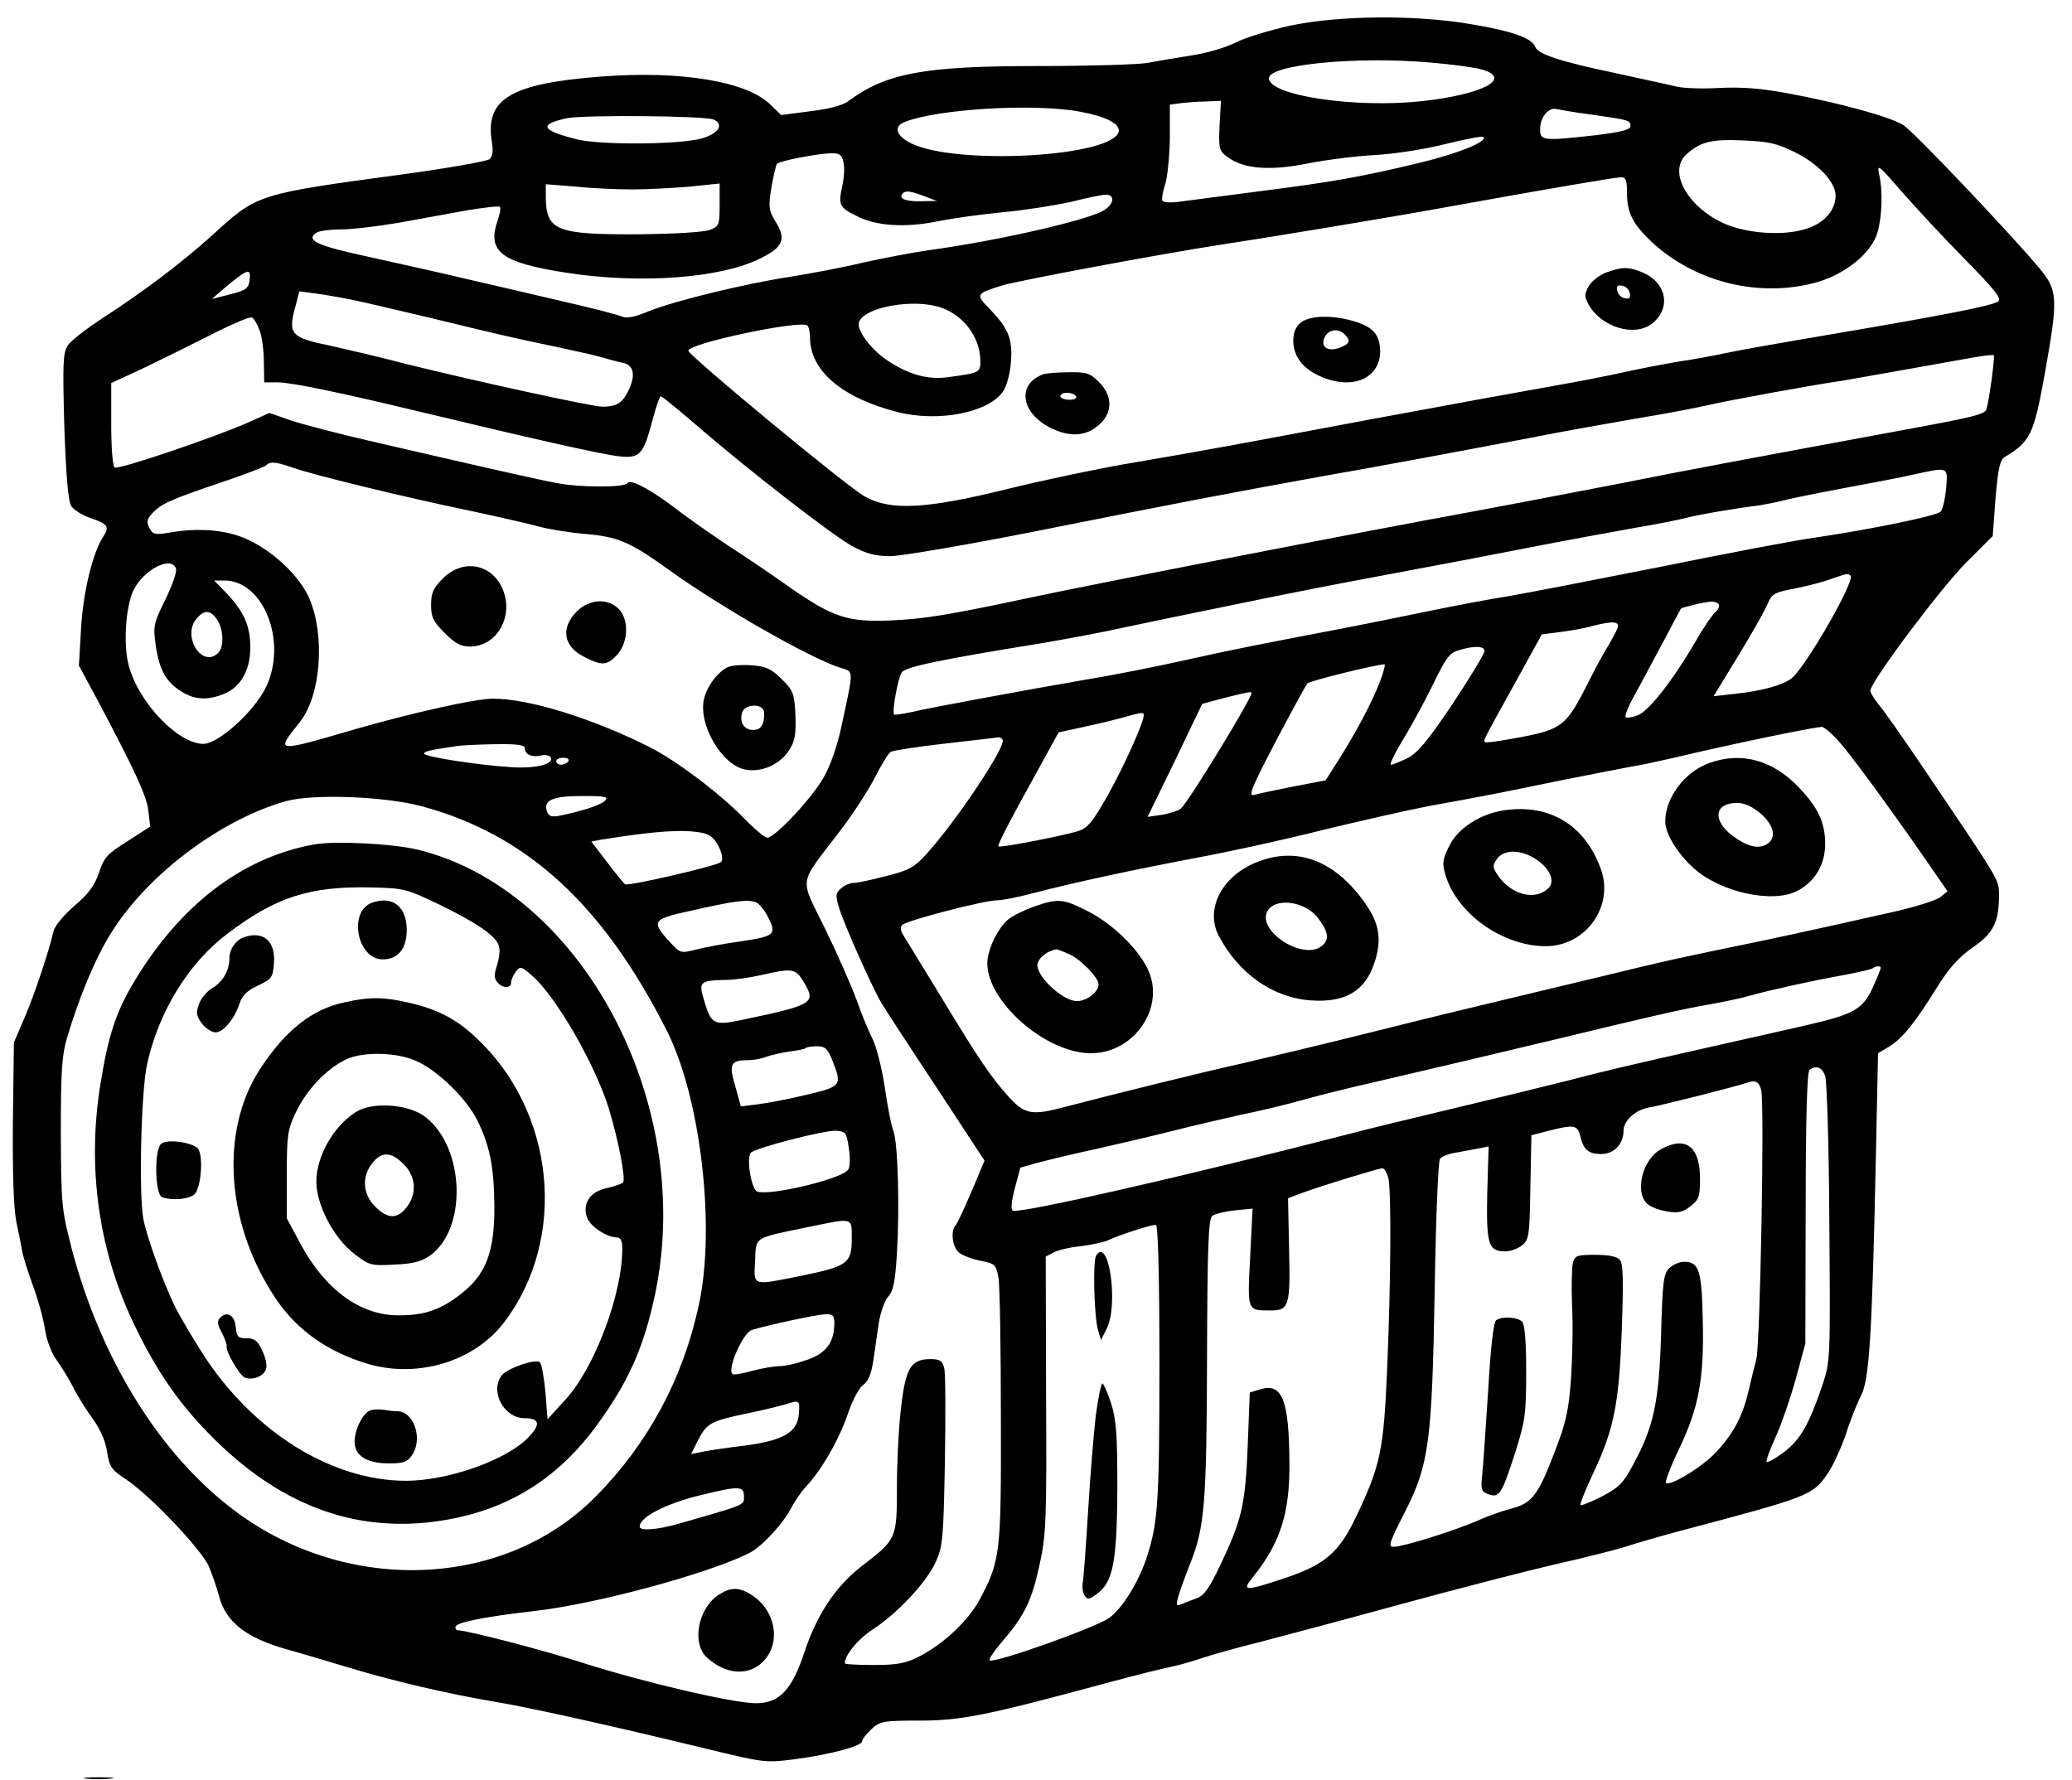 <?xml version="1.0" standalone="no"?>
<!DOCTYPE svg PUBLIC "-//W3C//DTD SVG 20010904//EN"
 "http://www.w3.org/TR/2001/REC-SVG-20010904/DTD/svg10.dtd">
<svg version="1.0" xmlns="http://www.w3.org/2000/svg"
 width="596pt" height="512pt" viewBox="0 0 596 512"
 preserveAspectRatio="xMidYMid meet">

<g transform="translate(0,512) scale(0.1,-0.1)"
fill="#000000" stroke="none">
<path d="M3710 5046 c-58 -13 -127 -34 -155 -48 -27 -14 -84 -31 -125 -37 -41
-7 -99 -16 -129 -22 -30 -5 -172 -9 -315 -9 -329 0 -436 -20 -546 -101 -15
-12 -57 -23 -109 -29 l-84 -11 -32 31 c-68 66 -256 97 -483 80 -263 -20 -338
-64 -317 -189 4 -26 2 -41 -7 -49 -8 -6 -115 -25 -238 -42 -436 -59 -428 -57
-562 -179 -88 -79 -194 -159 -314 -237 -46 -30 -91 -65 -99 -78 -14 -21 -15
-51 -10 -233 5 -141 11 -215 20 -229 7 -11 32 -26 54 -34 51 -17 57 -25 38
-54 -31 -47 -58 -161 -64 -266 l-6 -105 54 -100 c110 -208 142 -277 146 -320
l5 -43 -65 -42 c-58 -36 -68 -47 -82 -90 -13 -38 -30 -61 -71 -96 -31 -27 -57
-58 -60 -73 -13 -57 -54 -180 -83 -248 l-31 -72 -3 -228 c-1 -148 2 -249 10
-288 7 -33 15 -73 18 -90 3 -16 18 -61 32 -100 14 -38 29 -94 33 -123 5 -30
19 -67 33 -85 13 -18 34 -52 47 -77 12 -25 38 -66 57 -92 22 -31 37 -65 41
-95 7 -43 12 -51 53 -78 68 -44 219 -203 240 -252 10 -24 23 -62 29 -85 20
-75 78 -120 195 -153 33 -9 110 -32 170 -50 130 -40 294 -78 424 -100 98 -16
329 -67 613 -136 165 -40 169 -41 255 -30 104 14 193 38 193 52 0 5 12 21 26
34 25 23 34 25 138 25 119 0 191 14 531 106 88 24 174 45 190 48 17 3 57 14
90 25 33 11 107 32 165 46 58 15 242 64 410 110 168 46 368 97 445 115 77 17
167 40 200 50 33 11 103 31 155 45 374 99 384 102 428 167 16 24 39 75 52 113
12 39 32 88 43 110 24 45 32 170 43 697 l6 288 32 19 c39 24 76 71 138 171 35
56 62 86 102 114 60 41 76 73 76 152 0 44 3 38 -224 374 -54 80 -109 158 -122
173 -13 16 -24 34 -24 40 0 25 203 296 276 369 l76 76 8 109 c7 84 13 110 26
118 74 44 84 65 115 236 40 224 39 243 -17 310 -85 101 -360 391 -389 409 -38
24 -184 64 -330 91 -79 15 -135 19 -198 16 -49 -3 -105 -1 -125 4 -20 5 -100
22 -177 39 -157 33 -221 54 -229 75 -9 25 -64 45 -182 65 -163 28 -380 26
-524 -4z m405 -106 c61 -5 127 -14 148 -20 89 -26 1 -72 -173 -91 -191 -21
-440 16 -440 66 0 39 252 64 465 45z m-607 -181 c-3 -67 -1 -73 22 -90 46 -35
121 -41 228 -20 54 11 142 22 197 25 55 3 147 17 204 32 57 14 105 23 108 20
13 -13 -73 -48 -186 -75 -166 -40 -252 -55 -456 -81 -93 -12 -194 -25 -223
-29 -29 -5 -55 -4 -58 1 -3 4 0 25 7 46 7 20 13 81 14 134 l0 97 30 4 c17 2
50 5 73 5 l44 2 -4 -71z m-403 40 c76 -14 117 -35 113 -57 -14 -73 -466 -99
-598 -34 -42 21 -51 48 -18 61 96 38 373 54 503 30z m1475 -9 c106 -15 110
-16 110 -33 0 -10 -27 -17 -100 -26 -154 -17 -160 -16 -160 18 0 34 25 64 49
57 9 -2 54 -10 101 -16z m-2527 -14 c30 -14 15 -39 -33 -54 -62 -18 -290 -20
-360 -3 -104 26 -112 43 -29 61 52 10 396 7 422 -4z m3112 -95 c66 -33 115
-85 115 -124 0 -39 -29 -75 -75 -92 -70 -27 -194 -18 -264 21 -96 52 -140 145
-90 190 40 36 71 44 162 40 74 -3 98 -8 152 -35z m-2739 -27 c4 -15 2 -45 -3
-68 -12 -55 -9 -63 40 -87 56 -29 138 -35 233 -16 43 9 131 21 194 27 63 6
150 20 194 30 43 11 87 20 97 20 26 0 24 -26 -4 -44 -41 -28 -307 -89 -507
-116 -47 -7 -132 -23 -190 -36 -57 -14 -150 -31 -205 -40 -127 -19 -333 -69
-408 -99 -43 -18 -64 -22 -80 -15 -12 5 -92 26 -177 45 -85 20 -209 49 -275
64 -66 16 -189 43 -274 62 -149 32 -184 48 -150 70 8 5 39 9 70 9 31 0 106 9
165 19 60 11 149 27 198 36 49 8 91 13 94 10 3 -3 0 -20 -6 -38 -32 -90 8
-122 193 -151 215 -34 450 -17 565 42 64 32 72 55 40 106 -19 31 -20 41 -11
97 6 34 13 64 16 68 8 8 111 28 152 30 27 1 34 -3 39 -25z m3226 -280 c85 -86
106 -113 96 -121 -15 -12 -147 -38 -470 -93 -131 -22 -268 -46 -305 -54 -37
-8 -102 -20 -143 -26 -41 -7 -111 -20 -155 -30 -44 -10 -136 -28 -205 -40 -69
-12 -305 -55 -525 -96 -400 -75 -445 -84 -714 -130 -80 -14 -228 -45 -330 -70
-238 -59 -340 -64 -414 -22 -52 29 -507 406 -507 419 0 21 317 88 342 73 4 -3
8 -19 8 -35 0 -95 91 -173 250 -214 119 -31 265 -2 306 60 10 15 20 53 22 85
5 66 -8 96 -62 152 -40 41 -39 43 34 66 43 14 474 94 625 117 139 21 479 77
655 109 300 54 486 86 503 86 14 0 17 -9 17 -45 0 -58 17 -90 72 -142 122
-112 297 -158 459 -119 90 21 173 86 190 149 13 47 15 121 4 166 -6 31 -1 26
65 -50 40 -46 122 -134 182 -195z m-3832 201 c41 0 114 4 163 8 l87 9 0 -61
c0 -58 -2 -62 -27 -72 -16 -7 -104 -12 -208 -13 -236 -1 -265 10 -265 110 l0
34 88 -7 c48 -5 121 -8 162 -8z m840 -20 l35 -13 -47 -1 c-44 -1 -65 8 -51 23
9 8 22 7 63 -9z m-1942 -241 c-3 -23 -10 -29 -53 -40 -27 -7 -52 -13 -54 -14
-2 0 19 18 45 40 58 47 66 49 62 14z m307 -59 c33 -7 130 -30 215 -50 180 -44
240 -58 370 -85 52 -11 109 -24 125 -29 17 -5 42 -12 58 -15 32 -7 36 -39 12
-85 -16 -31 -33 -41 -72 -41 -30 0 -377 76 -569 124 -76 20 -172 42 -212 51
-117 24 -125 33 -101 118 l10 39 52 -7 c29 -4 79 -13 112 -20z m1669 -16 c72
-18 126 -86 126 -158 0 -33 -3 -34 -92 -46 -58 -8 -110 6 -171 45 -44 28 -87
80 -87 107 0 43 136 74 224 52z m-1947 -70 c7 -19 12 -60 12 -91 l1 -58 38 0
c39 0 171 -27 412 -85 325 -78 528 -124 573 -128 58 -6 68 6 94 105 10 37 20
68 24 68 3 0 46 -35 95 -77 152 -132 402 -326 457 -355 39 -21 66 -28 108 -28
30 0 224 33 430 74 401 80 559 110 819 157 161 28 407 74 590 109 85 17 221
41 301 55 81 13 175 31 210 39 54 13 317 61 384 70 17 3 184 32 378 67 33 6
61 9 62 7 4 -3 -13 -128 -21 -155 -4 -15 -37 -23 -244 -61 -448 -83 -621 -115
-805 -152 -110 -21 -301 -58 -425 -81 -329 -60 -1123 -215 -1280 -249 -235
-50 -303 -61 -400 -65 -120 -5 -164 9 -285 93 -49 35 -130 90 -180 122 -49 33
-117 80 -150 106 -75 57 -132 87 -140 74 -8 -13 -140 -13 -207 1 -54 10 -212
46 -528 119 -96 22 -202 50 -235 61 l-60 21 -60 -27 c-97 -43 -374 -137 -385
-130 -6 4 -10 56 -10 124 l0 119 93 43 c50 24 139 68 196 97 57 29 109 51 115
49 6 -2 16 -19 23 -38z m94 -394 c58 -21 326 -86 509 -124 80 -17 168 -37 197
-45 28 -8 89 -18 135 -22 95 -8 129 -22 243 -104 147 -106 401 -251 489 -280
43 -14 43 1 7 -167 -12 -58 -32 -115 -52 -150 -34 -60 -140 -173 -162 -173 -7
0 -37 25 -67 56 -69 71 -196 167 -272 205 -163 82 -346 139 -450 139 -50 0
-225 -39 -390 -86 -240 -70 -236 -70 -166 18 61 76 74 248 28 356 -28 64 -102
135 -178 170 -60 28 -142 35 -229 19 -37 -6 -44 -4 -53 14 -9 17 -8 25 7 41
25 28 51 40 193 88 69 23 129 46 135 51 13 12 26 11 76 -6z m4757 -60 c-3 -31
-10 -61 -16 -67 -12 -12 -195 -50 -357 -74 -60 -8 -263 -47 -450 -85 -187 -37
-383 -75 -435 -84 -52 -8 -158 -28 -235 -44 -77 -16 -201 -41 -275 -55 -214
-41 -286 -55 -425 -86 -71 -16 -195 -41 -275 -54 -172 -30 -447 -80 -510 -95
-24 -5 -46 -8 -48 -7 -7 7 11 107 22 122 12 16 114 37 405 84 69 12 174 31
235 45 61 13 167 35 236 49 69 14 157 32 195 40 39 8 180 36 315 61 135 25
324 61 420 80 96 19 229 43 295 55 66 11 136 25 155 30 37 10 151 29 210 36
19 3 49 9 65 13 17 5 95 21 175 36 80 15 172 32 205 40 101 22 98 23 93 -40z
m-5092 -230 c4 -8 -10 -48 -30 -89 -34 -69 -36 -76 -28 -133 10 -70 30 -106
75 -133 38 -24 75 -25 122 -6 48 20 75 68 75 134 0 61 -18 102 -68 155 l-36
37 29 0 c113 0 182 -175 121 -305 -32 -69 -137 -165 -181 -165 -72 0 -185 117
-214 223 -17 59 -10 171 13 219 29 59 108 100 122 63z m4817 -21 c14 -14 -127
-260 -169 -295 -25 -20 -86 -37 -163 -45 l-62 -7 72 118 c39 64 77 131 84 149
12 28 20 32 78 43 35 7 82 19 103 27 49 17 49 17 57 10z m-379 -83 c3 -5 -1
-14 -10 -22 -8 -7 -34 -44 -56 -83 -67 -115 -137 -204 -168 -214 -15 -6 -31
-8 -34 -5 -3 4 9 34 28 67 18 34 55 102 81 151 26 50 49 92 50 94 5 4 65 19
87 20 9 1 19 -3 22 -8z m-4320 -43 c19 -27 21 -79 4 -96 -47 -47 -107 50 -61
100 21 24 39 23 57 -4z m4029 -25 c-4 -10 -17 -34 -29 -54 -12 -19 -40 -71
-62 -115 -56 -111 -72 -123 -189 -145 -53 -10 -99 -17 -101 -14 -6 5 -7 2 86
170 l77 140 55 7 c30 4 71 11 90 17 59 15 80 14 73 -6z m-383 -66 c0 -8 -41
-75 -91 -151 -72 -107 -100 -141 -130 -157 -21 -10 -42 -19 -48 -19 -5 0 12
36 39 79 26 44 65 116 86 160 32 66 44 83 69 90 45 14 75 13 75 -2z m-301 -89
c-23 -60 -70 -148 -121 -228 l-35 -55 -89 -17 c-49 -10 -100 -20 -113 -24 -22
-7 -17 8 58 152 46 87 87 163 92 168 7 7 178 50 221 55 4 1 -2 -23 -13 -51z
m-369 -32 c0 -16 -180 -311 -203 -332 -7 -6 -31 -14 -54 -18 l-42 -6 79 162
78 163 63 17 c72 18 79 19 79 14z m-310 -64 c0 -20 -56 -145 -103 -229 -42
-74 -58 -95 -83 -103 -38 -13 -227 -50 -232 -45 -4 3 29 67 116 224 l57 104
60 13 c33 7 85 19 115 27 68 19 70 19 70 9z m2013 -91 c43 -52 168 -224 265
-366 l34 -49 -21 -17 c-11 -9 -71 -28 -133 -42 -253 -57 -360 -80 -493 -107
-77 -16 -185 -39 -240 -53 -55 -13 -190 -46 -300 -72 -110 -26 -317 -76 -460
-112 -143 -36 -316 -77 -385 -93 -113 -25 -351 -84 -505 -124 -96 -26 -117
-22 -162 27 -50 55 -84 104 -196 289 -51 84 -100 163 -107 175 -10 15 -11 26
-5 32 13 13 237 71 273 71 15 0 61 9 102 20 127 33 287 67 465 101 94 17 258
53 365 80 107 26 247 58 310 70 171 31 200 37 380 74 91 18 183 36 205 40 22
3 76 15 120 25 173 41 387 85 425 89 8 0 37 -26 63 -58z m-2419 21 c11 -18
-132 -233 -220 -330 -34 -37 -49 -46 -114 -62 -41 -11 -84 -20 -94 -20 -11 0
-27 -7 -37 -16 -16 -14 -16 -20 -5 -57 15 -49 99 -237 123 -275 9 -15 79 -123
156 -239 l139 -212 -37 -88 c-21 -49 -41 -92 -46 -98 -15 -16 -10 -61 9 -78 9
-8 37 -19 62 -24 42 -8 45 -11 52 -48 4 -22 7 -202 7 -401 1 -395 -1 -412 -61
-526 -33 -61 -105 -129 -177 -165 -35 -18 -61 -23 -128 -23 -46 0 -83 2 -83 5
0 24 40 72 83 99 69 45 153 135 179 193 20 44 22 70 26 290 2 133 2 253 -2
267 -5 21 -12 26 -39 26 -57 0 -72 -25 -85 -139 -7 -56 -12 -159 -12 -230 0
-148 -1 -150 -102 -227 -74 -58 -128 -138 -164 -247 -36 -109 -72 -147 -140
-147 -65 0 -325 61 -497 116 -111 36 -334 94 -361 94 -3 0 -6 4 -6 9 0 13 77
29 225 46 180 20 507 109 622 168 36 19 96 84 119 129 9 18 29 47 44 63 43 45
97 140 120 211 12 35 31 71 42 79 15 10 24 31 30 70 4 30 12 80 16 110 5 30
17 64 27 75 15 16 20 44 25 123 8 131 3 318 -10 353 -6 14 -17 71 -25 126 -8
54 -24 117 -35 139 -11 21 -32 72 -46 112 -14 39 -55 132 -90 204 -75 153 -79
123 39 278 38 49 84 120 103 157 18 36 39 70 46 75 7 4 78 15 158 24 80 9 148
17 152 18 4 0 9 -3 12 -7z m-1374 -26 c0 -17 22 -26 48 -19 11 2 23 0 26 -6
12 -19 -45 -33 -114 -28 -97 6 -250 30 -250 39 0 6 14 10 90 21 14 3 64 5 113
6 68 1 87 -2 87 -13z m125 -36 c-3 -5 -13 -10 -21 -10 -8 0 -14 5 -14 10 0 6
9 10 21 10 11 0 17 -4 14 -10z m-420 -130 c302 -82 521 -284 704 -647 97 -193
140 -566 91 -788 -46 -213 -146 -398 -296 -550 -261 -265 -712 -284 -1035 -44
-216 160 -387 434 -472 754 -30 117 -31 126 -32 335 0 179 3 225 18 275 33
110 76 216 117 285 101 174 318 340 512 395 78 22 288 14 393 -15z m525 16
c-14 -13 -71 -31 -132 -43 -20 -4 -30 -1 -34 11 -13 33 14 46 99 46 69 0 79
-2 67 -14z m280 -92 c23 -5 36 -16 48 -41 10 -21 12 -37 6 -43 -11 -11 -266
-70 -276 -64 -4 3 -27 31 -52 64 l-45 59 32 6 c151 24 231 30 287 19z m155
-200 c9 -4 25 -23 35 -44 25 -49 18 -54 -85 -69 -44 -6 -100 -17 -124 -23 -44
-11 -44 -11 -77 25 -51 56 -47 63 59 86 137 31 167 34 192 25z m3235 -188 c0
-2 -8 -24 -19 -48 -31 -72 -53 -85 -202 -119 -74 -17 -181 -41 -239 -54 -279
-63 -343 -78 -445 -105 -60 -15 -207 -51 -325 -79 -118 -28 -258 -62 -310 -76
-466 -120 -932 -226 -956 -218 -7 2 -5 25 5 64 l16 60 50 14 c27 7 104 26 170
40 66 15 165 38 220 52 55 14 141 34 190 45 50 10 131 29 180 43 50 14 142 37
205 51 142 33 405 95 525 124 251 61 377 90 440 100 39 7 93 18 120 26 62 17
165 40 269 59 43 8 81 17 84 20 6 6 22 7 22 1z m-3100 -38 c39 -64 33 -68
-175 -112 -82 -17 -89 -14 -110 57 -16 53 -12 56 63 58 26 0 72 7 102 14 88
20 98 19 120 -17z m84 -228 c29 -73 27 -76 -76 -100 -50 -12 -113 -24 -139
-27 l-48 -6 -16 58 c-19 64 -14 75 37 75 15 0 38 4 53 10 14 5 45 12 67 15 23
3 44 7 46 10 3 3 18 5 33 5 22 0 30 -7 43 -40z m2856 -45 c5 -14 11 -204 12
-422 3 -393 3 -399 -20 -468 -37 -110 -63 -157 -111 -193 -24 -18 -46 -30 -49
-28 -3 3 9 36 26 73 17 38 43 113 58 168 l27 100 1 390 c0 254 4 393 11 397
19 14 36 8 45 -17z m-184 -41 c10 -38 -3 -733 -14 -774 -5 -19 -15 -60 -22
-90 -17 -73 -43 -123 -93 -177 -40 -43 -133 -100 -145 -89 -3 3 13 46 36 94
59 122 74 206 70 373 -3 146 -11 169 -54 169 -13 0 -32 -8 -43 -19 -16 -16
-19 -40 -23 -192 -6 -193 -21 -264 -81 -374 -27 -51 -41 -65 -89 -90 -31 -16
-59 -27 -62 -25 -2 3 14 43 36 90 60 127 75 198 83 413 5 143 4 191 -5 202 -8
10 -31 15 -71 15 -54 0 -59 -2 -65 -25 -3 -14 -4 -69 -2 -123 3 -53 1 -147 -3
-208 -7 -94 -14 -126 -49 -216 -46 -120 -64 -143 -123 -158 -23 -6 -67 -21
-97 -35 -67 -29 -214 -75 -241 -75 -17 0 -13 11 31 98 71 139 79 201 87 647 3
198 10 365 15 371 5 7 25 15 46 18 20 4 50 9 65 12 l29 6 -4 -134 c-3 -149 3
-168 52 -168 15 0 37 8 49 18 19 16 21 28 23 166 l3 150 50 13 c72 18 82 17
90 -14 10 -41 24 -53 61 -53 37 0 64 29 64 67 0 30 36 62 79 68 30 5 244 59
276 70 25 9 35 3 41 -21z m-2624 -169 c4 -29 3 -54 -3 -61 -22 -27 -226 -75
-261 -62 -17 7 -32 97 -18 112 14 14 212 65 245 63 28 -2 30 -5 37 -52z m1552
-86 c8 -44 7 -295 -4 -549 -10 -234 -19 -276 -90 -425 -48 -101 -89 -136 -201
-174 -120 -40 -128 -39 -95 2 78 97 106 182 105 327 -1 180 -20 231 -81 214
l-33 -10 -6 -154 c-7 -171 -17 -213 -80 -345 -30 -63 -46 -86 -67 -93 -15 -6
-35 -13 -44 -17 -15 -6 -16 -3 -8 24 5 17 20 59 34 94 41 102 47 174 48 593 1
319 4 397 15 406 8 6 37 13 65 16 l51 5 -7 -140 c-8 -156 -9 -153 59 -153 53
0 57 13 53 176 l-3 147 40 15 c51 19 217 70 231 71 6 1 14 -13 18 -30z m-1544
-174 c0 -69 -12 -78 -144 -105 -144 -29 -138 -31 -134 42 3 71 -7 65 153 98
132 27 125 29 125 -35z m885 -361 c0 -391 -4 -453 -35 -550 -24 -75 -72 -152
-110 -179 -38 -27 -324 -129 -343 -122 -5 1 12 27 38 57 63 74 83 115 106 222
18 82 20 127 18 487 l-1 396 23 12 c13 7 48 15 79 18 30 4 64 11 75 16 39 18
130 47 140 45 6 -2 10 -144 10 -402z m-935 119 c-1 -55 -22 -84 -75 -104 -28
-10 -63 -19 -80 -19 -16 0 -53 -6 -82 -14 -28 -8 -54 -12 -56 -9 -16 15 31
120 56 127 53 16 187 44 210 45 23 1 27 -3 27 -26z m-102 -260 c-4 -54 -44
-77 -157 -92 -50 -6 -105 -14 -122 -18 l-31 -6 21 42 c25 47 35 53 146 76 44
9 91 21 105 25 40 13 41 12 38 -27z m-158 -238 c0 -26 9 -22 -189 -79 -60 -17
-111 -21 -111 -8 0 28 77 67 177 91 110 27 123 26 123 -4z"/>
<path d="M4620 4336 c-19 -7 -42 -25 -50 -39 -13 -24 -13 -30 0 -54 37 -65
132 -93 182 -54 56 44 42 118 -27 147 -41 17 -58 17 -105 0z m68 -60 c3 -13
-1 -17 -14 -14 -11 2 -20 11 -22 22 -3 13 1 17 14 14 11 -2 20 -11 22 -22z"/>
<path d="M3743 4193 c-28 -19 -31 -72 -6 -109 23 -35 84 -64 136 -64 58 0 97
36 97 89 -1 48 -19 70 -76 87 -61 18 -123 17 -151 -3z m125 -35 c18 -18 15
-27 -14 -38 -35 -14 -58 3 -43 31 11 22 39 25 57 7z"/>
<path d="M3000 4043 c-75 -28 -64 -110 20 -153 55 -28 102 -26 139 6 42 35 43
84 2 125 -26 26 -36 29 -88 28 -32 0 -65 -3 -73 -6z m95 -63 c4 -6 -5 -10 -19
-10 -14 0 -26 5 -26 10 0 6 9 10 19 10 11 0 23 -4 26 -10z"/>
<path d="M1274 3456 c-28 -28 -34 -42 -34 -76 0 -36 6 -48 39 -81 30 -30 46
-39 73 -39 72 0 121 76 99 151 -25 84 -115 107 -177 45z"/>
<path d="M1659 3361 c-47 -48 -39 -101 22 -131 50 -26 65 -25 94 6 33 36 35
104 3 134 -33 30 -83 26 -119 -9z"/>
<path d="M2094 3201 c-29 -13 -61 -56 -69 -92 -17 -74 52 -191 119 -203 47 -9
100 15 126 56 17 27 20 46 18 101 -3 62 -6 70 -40 104 -30 29 -45 36 -85 39
-26 2 -58 0 -69 -5z m101 -122 c4 -5 4 -21 1 -35 -5 -17 -13 -24 -30 -24 -26
0 -40 23 -31 51 7 21 49 26 60 8z"/>
<path d="M4917 2925 c-71 -25 -127 -100 -127 -168 0 -35 34 -91 81 -134 77
-70 228 -103 299 -66 51 27 80 76 80 135 0 62 -21 106 -77 164 -75 78 -165
102 -256 69z m148 -146 c40 -35 46 -72 15 -89 -25 -13 -55 -5 -97 26 -58 44
-52 94 13 94 23 0 44 -10 69 -31z"/>
<path d="M4327 2789 c-71 -11 -134 -52 -159 -104 -19 -38 -20 -49 -10 -83 34
-112 166 -205 290 -204 114 1 195 115 157 221 -45 127 -147 189 -278 170z m88
-139 c42 -26 60 -64 39 -85 -38 -38 -109 -19 -147 39 -14 21 -14 26 -1 45 19
27 66 28 109 1z"/>
<path d="M3611 2638 c-98 -41 -144 -134 -106 -209 57 -109 155 -179 265 -187
109 -8 168 34 191 135 13 59 -1 104 -51 167 -85 107 -189 140 -299 94z m177
-155 c31 -39 37 -63 18 -81 -53 -53 -203 46 -156 103 27 32 103 20 138 -22z"/>
<path d="M2972 2511 c-28 -10 -62 -27 -73 -37 -31 -27 -59 -88 -59 -125 0
-112 169 -259 298 -259 126 0 216 134 163 243 -29 60 -104 132 -175 167 -69
35 -83 36 -154 11z m101 -135 c33 -13 87 -68 87 -88 0 -22 -34 -48 -62 -48
-43 0 -123 77 -113 109 5 18 28 35 53 40 1 1 17 -5 35 -13z"/>
<path d="M2069 533 c-60 -37 -81 -139 -36 -181 54 -50 121 -55 163 -11 53 55
34 150 -38 193 -33 20 -56 20 -89 -1z"/>
<path d="M900 2690 c-205 -38 -382 -174 -514 -394 -52 -87 -74 -152 -97 -294
-40 -246 -4 -490 104 -707 58 -118 117 -204 193 -284 194 -206 406 -295 643
-271 205 22 361 110 482 272 96 130 141 230 174 388 114 551 -214 1162 -685
1276 -71 17 -242 26 -300 14z m363 -172 c109 -53 163 -90 172 -119 4 -11 1
-35 -5 -55 -9 -27 -9 -38 0 -49 15 -19 40 -19 40 -2 0 7 6 21 13 31 13 17 16
17 50 -13 67 -60 177 -250 217 -376 28 -91 51 -208 42 -217 -4 -4 -25 -11 -47
-16 -48 -10 -71 -45 -56 -86 10 -25 57 -56 86 -56 10 0 15 -10 15 -32 0 -132
-80 -344 -164 -435 l-51 -56 -6 77 c-4 43 -11 82 -16 87 -11 11 -94 -17 -110
-38 -35 -46 7 -123 66 -123 44 0 47 -18 10 -56 -63 -65 -231 -124 -351 -124
-214 0 -438 140 -582 361 -30 47 -67 109 -81 137 -34 67 -84 207 -93 257 -13
75 -6 366 11 443 33 151 119 291 230 375 139 106 238 138 413 134 97 -2 103
-4 197 -49z"/>
<path d="M1070 2523 c-69 -25 -43 -163 31 -163 44 0 69 31 69 85 0 67 -41 99
-100 78z"/>
<path d="M700 2423 c-22 -8 -40 -34 -40 -59 0 -36 -19 -69 -50 -87 -15 -9 -33
-30 -38 -47 -9 -24 -7 -33 9 -55 11 -14 29 -25 39 -25 22 0 55 39 69 83 8 24
23 38 54 52 39 19 42 23 45 64 5 64 -31 95 -88 74z"/>
<path d="M989 2236 c-92 -20 -168 -80 -240 -190 -119 -181 -99 -454 49 -669
61 -87 147 -147 261 -181 144 -42 307 8 392 121 183 242 146 608 -84 820 -56
52 -108 79 -189 98 -74 17 -113 18 -189 1z m214 -171 c61 -29 140 -108 170
-168 36 -74 48 -133 49 -246 1 -129 -23 -196 -93 -251 -59 -47 -106 -64 -179
-64 -112 -2 -215 73 -287 208 l-38 71 0 125 c0 114 2 130 26 180 31 65 88 125
144 152 50 24 153 21 208 -7z"/>
<path d="M1024 1921 c-64 -40 -114 -127 -114 -200 0 -68 50 -163 110 -209 42
-32 47 -34 115 -30 53 2 78 9 102 26 108 77 100 312 -14 399 -48 37 -152 44
-199 14z m137 -150 c36 -36 39 -86 8 -125 -27 -34 -54 -33 -90 3 -36 36 -39
86 -8 125 27 34 54 33 90 -3z"/>
<path d="M463 1829 c-20 -20 -17 -145 3 -153 29 -11 82 -6 95 10 19 23 24 117
7 131 -22 19 -91 26 -105 12z"/>
<path d="M633 1329 c-9 -9 -8 -19 5 -43 9 -17 15 -34 14 -39 -4 -13 37 -84 52
-90 23 -9 55 4 61 24 4 10 -1 34 -11 54 -13 28 -22 35 -45 35 -24 0 -28 4 -31
32 -3 35 -25 47 -45 27z"/>
<path d="M1067 1063 c-22 -6 -47 -54 -47 -91 0 -40 35 -62 99 -62 40 0 53 4
65 22 34 47 7 128 -41 128 -10 0 -27 2 -38 4 -11 2 -28 2 -38 -1z"/>
<path d="M4778 1814 c-53 -28 -77 -123 -40 -157 10 -9 35 -19 57 -22 32 -6 46
-2 68 15 24 19 27 28 27 79 0 93 -41 124 -112 85z"/>
<path d="M4304 1322 c-8 -4 -16 -77 -23 -197 -7 -104 -14 -214 -17 -242 -5
-49 -4 -54 18 -62 31 -11 38 1 77 122 28 89 31 109 31 230 0 90 -4 137 -12
145 -13 13 -57 16 -74 4z"/>
<path d="M3153 1508 c-10 -16 -6 -171 5 -213 l9 -30 16 32 c35 67 7 268 -30
211z"/>
<path d="M3152 1048 c-6 -51 -16 -174 -22 -273 -6 -99 -13 -191 -15 -205 -3
-14 -1 -32 5 -40 8 -13 13 -12 37 6 45 34 56 93 57 304 0 153 -3 195 -18 243
-10 31 -22 57 -25 57 -4 0 -12 -42 -19 -92z"/>
<path d="M247 3 c18 -2 50 -2 70 0 21 2 7 4 -32 4 -38 0 -55 -2 -38 -4z"/>
</g>
</svg>
